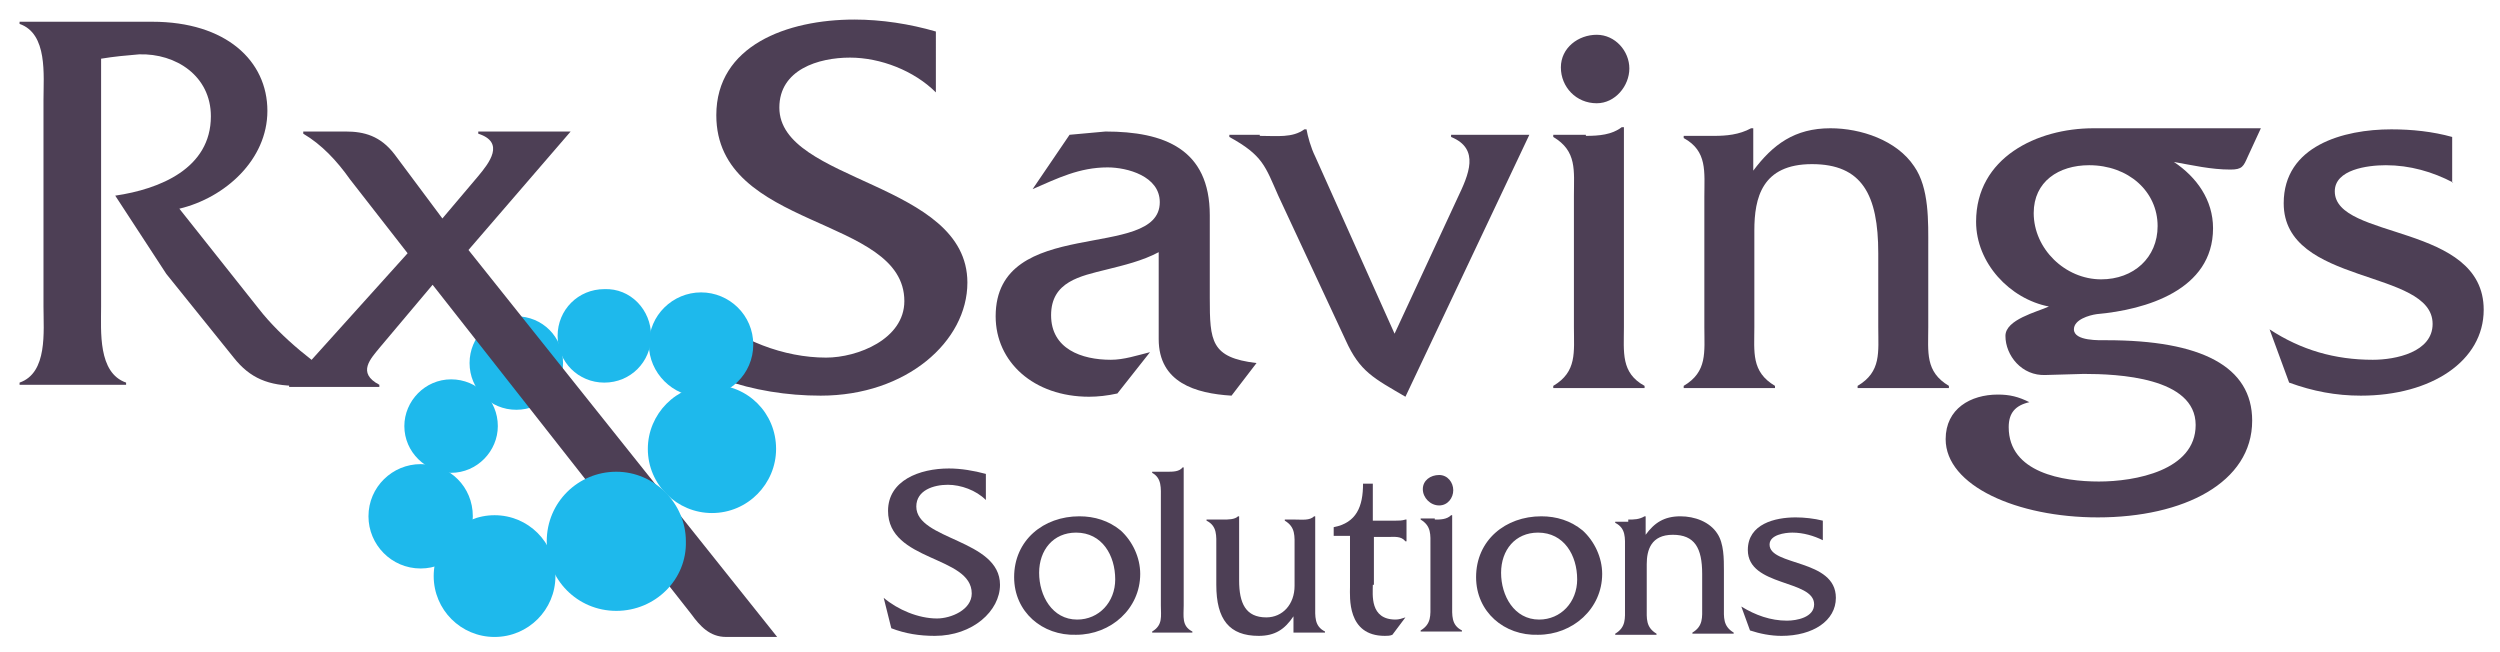 <svg enable-background="new 0 0 230 60" viewBox="0 0 230 60" xmlns="http://www.w3.org/2000/svg"><g fill="#4d3f55"><path d="m86.1 8.5c-2-2-5.1-3.2-7.9-3.2-2.9 0-6.5 1.1-6.5 4.6 0 6.9 17.3 6.8 17.3 16.1 0 5.4-5.6 10.4-13.5 10.4-3.1 0-6.2-.5-9-1.5l-1.5-6.2c3 2.6 7.1 4.2 11 4.2 2.9 0 7.2-1.7 7.2-5.2 0-7.9-17.3-6.5-17.3-17.1 0-6.4 6.5-8.8 12.7-8.8 2.5 0 5.1.4 7.5 1.1z"/><path d="m113.3 36.4c-3.3-.2-6.7-1.2-6.7-5.2v-8c-1.5.8-3.2 1.2-4.8 1.6-2.4.6-5.1 1.1-5.1 4.2s2.8 4.1 5.5 4.1c1.2 0 2.4-.4 3.6-.7l-3 3.8c-.9.2-1.8.3-2.6.3-5.1 0-8.6-3.2-8.6-7.4 0-9.4 15.1-5 15.1-10.5 0-2.4-3-3.2-4.8-3.2-2.6 0-4.6 1-6.9 2l3.4-5 3.3-.3c5.4 0 9.6 1.6 9.6 7.7v7.6c0 4 .1 5.5 4.3 6z"/><path d="m115.9 12.5c1.6 0 3 .2 4.1-.6h.2c.1.6.4 1.7.8 2.5l7.3 16.3 5.8-12.5c1-2.1 2.1-4.5-.6-5.6v-.2h7.2l-11.4 24.1c-2.9-1.7-4.2-2.3-5.5-5.2l-6.2-13.3c-1.2-2.7-1.4-3.7-4.5-5.4v-.2h2.8z"/><path d="m145.9 12.5c1.2 0 2.4-.1 3.3-.8h.2v18.4c0 2.3-.3 4.2 1.9 5.4v.2h-8.4v-.2c2.2-1.3 1.9-3.1 1.9-5.4v-12.1c0-2.3.3-4.1-1.9-5.4v-.2h3zm1-3c-1.9 0-3.3-1.5-3.3-3.3s1.6-3 3.3-3 3 1.5 3 3.1-1.3 3.2-3 3.2z"/><path d="m157.7 12.5c1.1 0 2.3-.1 3.4-.7h.2v3.9c1.8-2.4 3.8-3.9 7.1-3.9 2.8 0 6.1 1.1 7.7 3.5 1.4 2 1.3 5.1 1.3 7.5v7.3c0 2.3-.3 4.1 1.9 5.4v.2h-8.4v-.2c2.2-1.3 1.9-3.1 1.9-5.4v-6.8c0-5.4-1.5-8.2-6.1-8.2s-5.3 3.1-5.3 6.1v8.9c0 2.3-.3 4.1 1.9 5.4v.2h-8.4v-.2c2.2-1.3 1.9-3.1 1.9-5.4v-12c0-2.3.3-4.2-1.9-5.4v-.2z"/><path d="m208 11.8-1.2 2.6c-.4.9-.5 1.2-1.6 1.2-1.8 0-3.5-.4-5.2-.7 2.1 1.4 3.6 3.5 3.6 6.1 0 5.7-6.2 7.5-10.7 7.9-.7.1-2.1.5-2.1 1.4 0 1.1 2.4 1 3 1 8.7 0 13.4 2.4 13.4 7.4 0 5.7-6.3 8.9-14.2 8.9-7.4 0-14-2.9-14-7.2 0-2.8 2.3-4.1 4.8-4.1 1.1 0 1.9.2 2.9.7-1.3.3-1.9 1-1.9 2.3 0 4.2 5 5 8.3 5s8.9-1 8.9-5.2c0-4.4-7.2-4.7-10.3-4.7l-3.5.1c-2.2.1-3.7-1.8-3.7-3.6 0-1.5 2.9-2.2 4-2.7-3.6-.7-6.7-4-6.7-7.8 0-5.9 5.6-8.6 10.8-8.6h15.4zm-14.7 13.9c3 0 5.2-2 5.2-4.9 0-3.2-2.7-5.6-6.3-5.6-2.8 0-5.1 1.5-5.1 4.4 0 3.3 2.9 6.1 6.2 6.1z"/><path d="m225.7 16.8c-1.9-1-4-1.6-6.2-1.6-1.7 0-4.7.4-4.7 2.4 0 4.5 13.7 2.9 13.7 10.9 0 4.7-4.8 7.9-11.3 7.9-2.3 0-4.4-.4-6.6-1.2l-1.8-4.9c2.9 1.9 6 2.8 9.5 2.8 2.1 0 5.5-.7 5.5-3.3 0-5.1-13.7-3.5-13.7-11.1 0-5.3 5.5-6.8 9.9-6.8 1.9 0 3.8.2 5.6.7v4.2z"/><path d="m90.7 46c-.9-.9-2.3-1.4-3.5-1.4-1.3 0-2.9.5-2.9 2 0 3.1 7.7 3 7.7 7.2 0 2.4-2.5 4.7-6 4.7-1.4 0-2.7-.2-4-.7l-.7-2.8c1.3 1.1 3.2 1.9 4.9 1.9 1.3 0 3.2-.8 3.2-2.3 0-3.5-7.7-2.9-7.7-7.6 0-2.8 2.9-3.9 5.6-3.9 1.1 0 2.3.2 3.4.5z"/><path d="m93.3 53.1c0-3.4 2.7-5.6 6-5.6 1.4 0 2.7.4 3.8 1.3 1.1 1 1.8 2.5 1.8 4 0 3.2-2.7 5.6-5.9 5.6-3.1.1-5.7-2.1-5.7-5.3zm9.3.2c0-2.2-1.2-4.3-3.6-4.3-2.1 0-3.4 1.6-3.4 3.7s1.2 4.3 3.5 4.3c2 0 3.5-1.6 3.5-3.7z"/><path d="m107.4 43.4c.5 0 1.1 0 1.4-.4h.1v12.7c0 1-.2 1.9.8 2.4v.1h-3.7v-.1c1-.6.8-1.4.8-2.4v-9.8c0-1 .1-1.9-.8-2.4v-.1z"/><path d="m119.2 47.8c.6 0 1.3.1 1.7-.3h.1v8.2c0 1-.1 1.9.9 2.4v.1h-2.9v-1.5c-.8 1.2-1.7 1.8-3.2 1.8-2.7 0-3.9-1.5-3.9-4.7v-3.5c0-1 .1-1.9-.9-2.4v-.1h1.5c.5 0 1.1 0 1.4-.3h.1v5.9c0 2.1.6 3.4 2.5 3.4 1.5 0 2.6-1.2 2.6-2.9v-3.5c0-1.1.1-1.9-.9-2.5v-.1z"/><path d="m126.3 53.8c0 .9-.3 3.2 2.1 3.2.3 0 .6-.1.9-.2l-1.2 1.6c-.2.1-.5.1-.7.1-3.5 0-3.2-3.6-3.2-4.5v-4.7h-1.5v-.8c2.1-.4 2.7-1.9 2.7-4h.9v3.4h2.1c.3 0 .6 0 .9-.1h.1v2h-.1c-.4-.5-1-.4-1.6-.4h-1.3v4.4z"/><path d="m132 47.8c.5 0 1.1 0 1.5-.4h.1v8.2c0 1-.1 1.9.9 2.4v.1h-3.8v-.1c1-.6.9-1.4.9-2.4v-5.4c0-1 .1-1.8-.9-2.4v-.1h1.3zm.4-1.3c-.8 0-1.5-.7-1.5-1.5s.7-1.3 1.5-1.3 1.3.7 1.3 1.4-.5 1.4-1.3 1.4z"/><path d="m135.8 53.1c0-3.4 2.7-5.6 6-5.6 1.4 0 2.7.4 3.8 1.3 1.1 1 1.8 2.5 1.8 4 0 3.2-2.7 5.6-5.9 5.6-3.1.1-5.7-2.1-5.7-5.3zm9.3.2c0-2.2-1.2-4.3-3.6-4.3-2.1 0-3.4 1.6-3.4 3.7s1.2 4.3 3.5 4.3c2 0 3.5-1.6 3.5-3.7z"/><path d="m149.8 47.8c.5 0 1 0 1.5-.3h.1v1.7c.8-1.1 1.7-1.7 3.2-1.7 1.3 0 2.7.5 3.4 1.6.6.9.6 2.3.6 3.4v3.3c0 1-.1 1.8.9 2.4v.1h-3.8v-.1c1-.6.9-1.4.9-2.4v-3c0-2.4-.7-3.6-2.7-3.6s-2.4 1.4-2.4 2.7v4c0 1-.1 1.8.9 2.4v.1h-3.8v-.1c1-.6.9-1.4.9-2.4v-5.4c0-1 .1-1.9-.9-2.4v-.1h1.2z"/><path d="m167.7 49.7c-.8-.4-1.8-.7-2.8-.7-.7 0-2.1.2-2.1 1.1 0 2 6.1 1.3 6.1 4.9 0 2.1-2.1 3.5-5 3.5-1 0-2-.2-2.9-.5l-.8-2.2c1.3.8 2.7 1.3 4.2 1.3.9 0 2.5-.3 2.5-1.5 0-2.3-6.1-1.6-6.1-5 0-2.4 2.5-3 4.4-3 .8 0 1.7.1 2.5.3z"/></g><path d="m51.8 33.4c0 2.4-1.9 4.3-4.3 4.3s-4.3-1.9-4.3-4.3 1.9-4.3 4.3-4.3 4.3 1.9 4.3 4.3z" fill="#1eb9ec"/><path d="m43.5 47.5c0 2.7-2.2 4.8-4.8 4.8-2.7 0-4.8-2.2-4.8-4.8 0-2.7 2.2-4.8 4.8-4.8 2.7 0 4.8 2.1 4.8 4.8z" fill="#1eb9ec"/><path d="m69.3 31.7c0 2.7-2.2 4.8-4.8 4.8s-4.8-2.2-4.8-4.8c0-2.7 2.2-4.8 4.8-4.8s4.8 2.1 4.8 4.8z" fill="#1eb9ec"/><path d="m59.9 30.9c0 2.4-1.9 4.3-4.3 4.3s-4.3-1.9-4.3-4.3 1.9-4.3 4.3-4.3c2.4-.1 4.3 1.9 4.3 4.3z" fill="#1eb9ec"/><path d="m51.1 53c0 3.1-2.5 5.6-5.6 5.6s-5.6-2.5-5.6-5.6 2.5-5.6 5.6-5.6 5.6 2.5 5.6 5.6z" fill="#1eb9ec"/><path d="m45.8 39.2c0 2.3-1.9 4.3-4.3 4.3-2.3 0-4.3-1.9-4.3-4.3 0-2.3 1.9-4.3 4.3-4.3s4.3 1.9 4.3 4.3z" fill="#1eb9ec"/><path d="m14 2c6.8 0 10.6 3.6 10.6 8.2 0 4.5-3.9 8-8.1 9l7.3 9.2c2.1 2.7 5.4 5.3 8.3 7.1h-4.7c-2.7 0-4.4-.7-5.9-2.6l-6.2-7.7-4.7-7.2c4.1-.6 8.8-2.5 8.8-7.3 0-3.7-3.2-5.8-6.6-5.7-1.2.1-2.3.2-3.5.4v22.8c0 2.3-.3 6.1 2.3 7v.2h-9.8v-.2c2.6-.9 2.2-4.7 2.2-7v-19c0-2.3.4-6.1-2.2-7v-.2z" fill="#4d3f55"/><path d="m35 31.9c-.9 1.1-2.2 2.4-.1 3.5v.2h-8.3v-.2l10.9-12.1-5.3-6.8c-1.2-1.7-2.6-3.2-4.3-4.2v-.2h3.9c1.7 0 3.2.4 4.5 2.1l4.4 5.9 3.3-3.9c1-1.2 2.5-3.1 0-3.9v-.2h8.5l-9.4 10.9 28.4 35.6h-4.7c-1.5 0-2.4-1-3.2-2.1l-23.8-30.3z" fill="#4d3f55"/><path d="m71.4 41.3c0 3.2-2.6 5.9-5.9 5.9-3.2 0-5.9-2.6-5.9-5.9 0-3.2 2.6-5.9 5.9-5.9s5.9 2.6 5.9 5.9z" fill="#1eb9ec"/><path d="m56.7 56.2c-3.6 0-6.4-2.9-6.4-6.4 0-3.6 2.9-6.4 6.4-6.4s6.4 2.9 6.4 6.4c.1 3.5-2.8 6.4-6.4 6.4z" fill="#1eb9ec"/></svg>